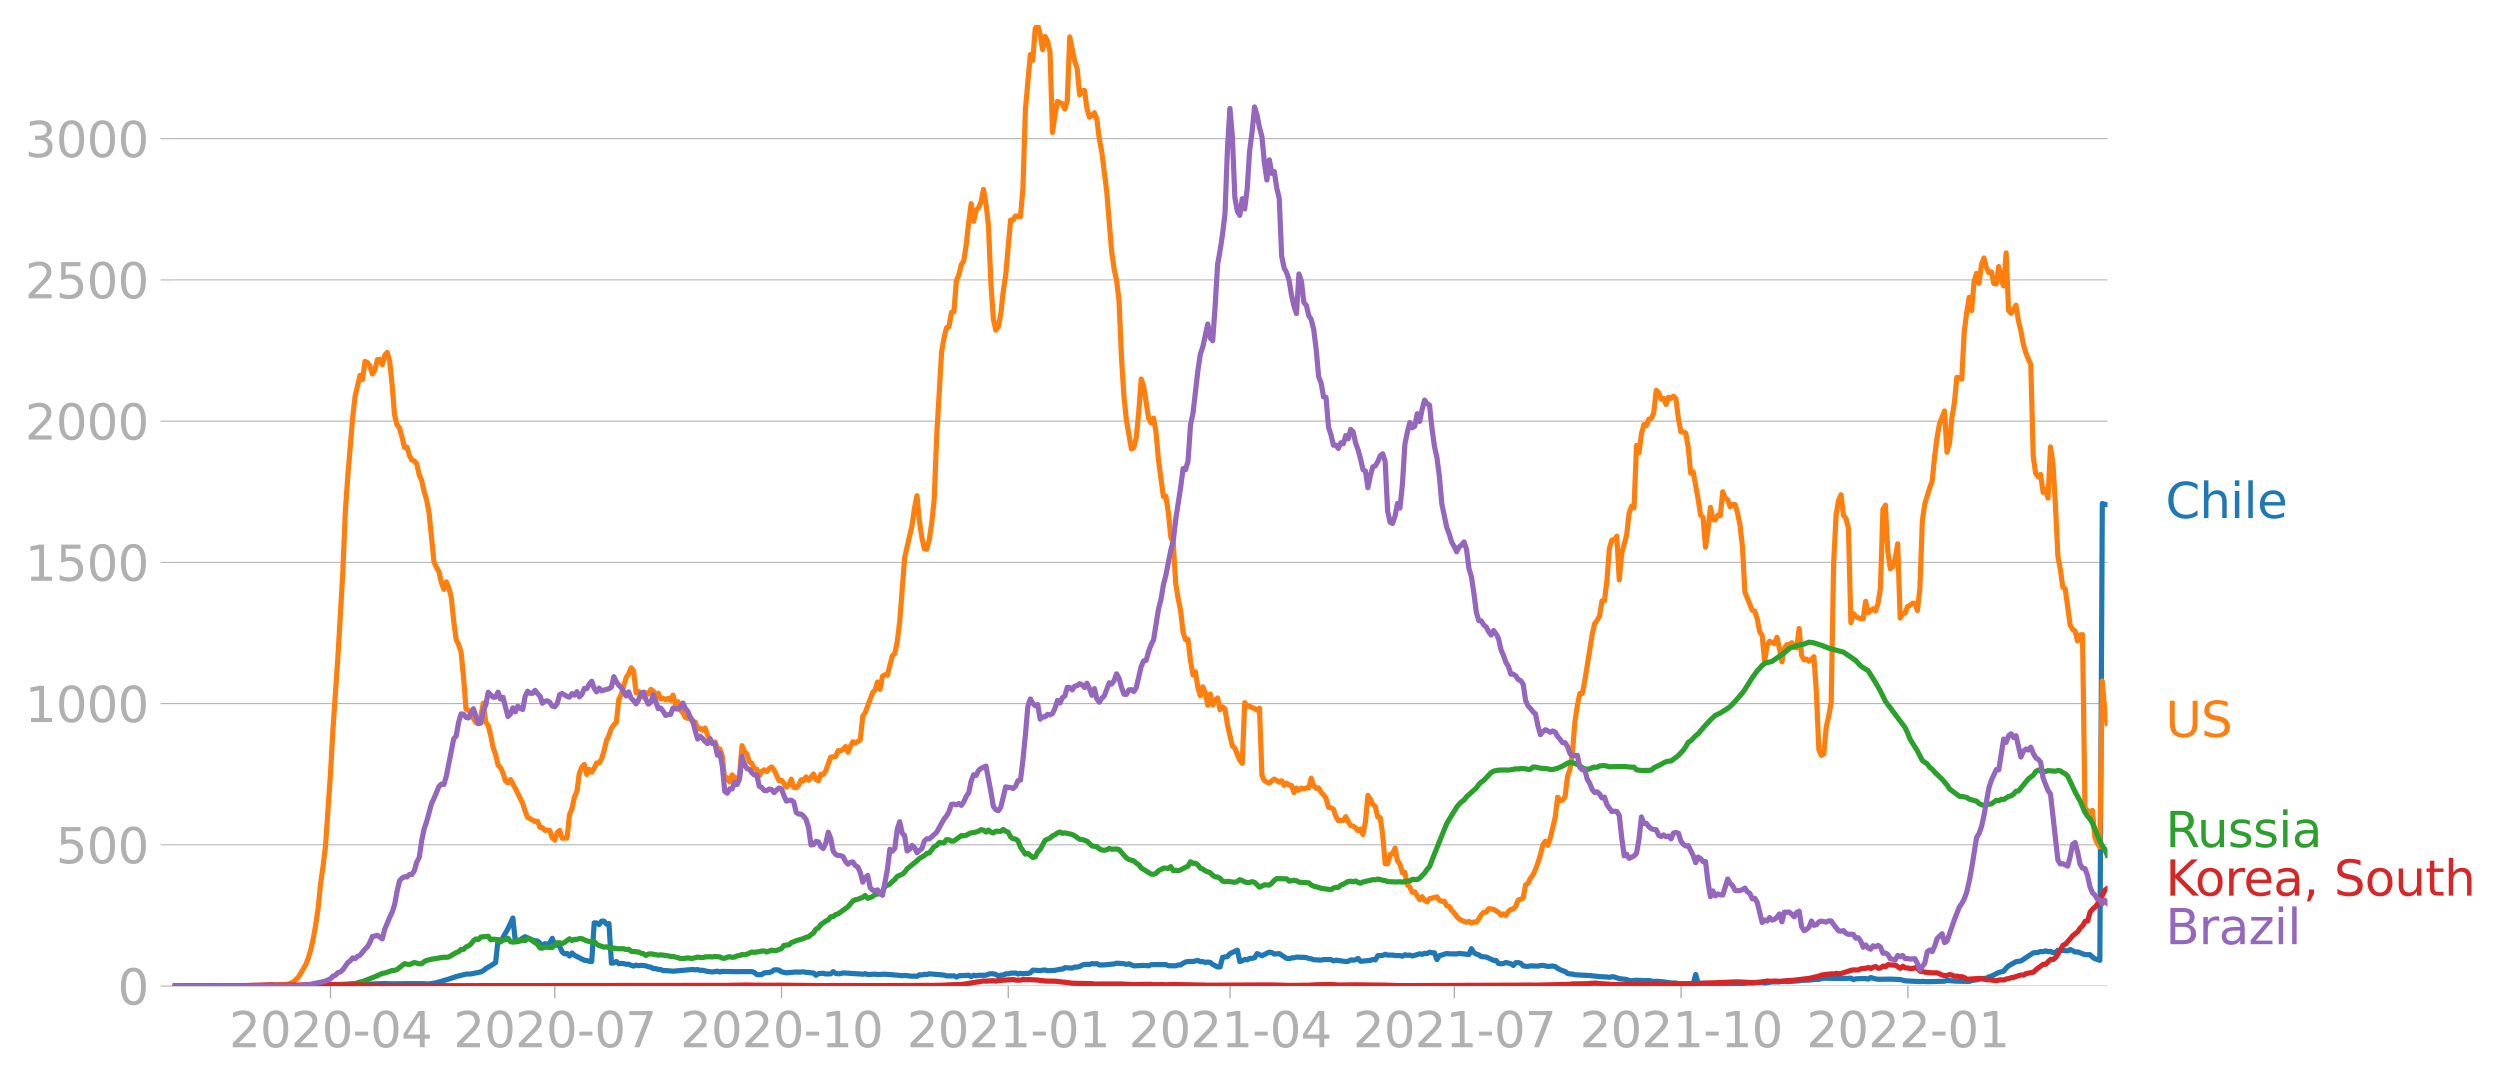 <svg xmlns:xlink="http://www.w3.org/1999/xlink" width="961.383" height="416.199" viewBox="0 0 721.038 312.149" xmlns="http://www.w3.org/2000/svg"><defs><style>*{stroke-linejoin:round;stroke-linecap:butt}</style></defs><g id="figure_1"><path d="M0 312.15h721.038V0H0v312.15z" style="fill:none" id="patch_1"/><g id="axes_1"><path d="M49.83 284.4h558V7.2h-558v277.2z" style="fill:none" id="patch_2"/><g id="matplotlib.axis_1"><g id="xtick_1"><g id="line2d_1"><defs><path id="m6ccd08a320" d="M0 0v3.5" style="stroke:#b0b0b0;stroke-width:.4"/></defs><use xlink:href="#m6ccd08a320" x="95.323" y="284.4" style="fill:#b0b0b0;stroke:#b0b0b0;stroke-width:.4"/></g><g style="fill:#b0b0b0" transform="matrix(.14 0 0 -.14 66.075 302.038)" id="text_1"><defs><path id="DejaVuSans-32" d="M1228 531h2203V0H469v531q359 372 979 998 621 627 780 809 303 340 423 576 121 236 121 464 0 372-261 606-261 235-680 235-297 0-627-103-329-103-704-313v638q381 153 712 231 332 78 607 78 725 0 1156-363 431-362 431-968 0-288-108-546-107-257-392-607-78-91-497-524-418-433-1181-1211z" transform="scale(.016)"/><path id="DejaVuSans-30" d="M2034 4250q-487 0-733-480-245-479-245-1442 0-959 245-1439 246-480 733-480 491 0 736 480 246 480 246 1439 0 963-246 1442-245 480-736 480zm0 500q785 0 1199-621 414-620 414-1801 0-1178-414-1799Q2819-91 2034-91q-784 0-1198 620-414 621-414 1799 0 1181 414 1801 414 621 1198 621z" transform="scale(.016)"/><path id="DejaVuSans-2d" d="M313 2009h1684v-512H313v512z" transform="scale(.016)"/><path id="DejaVuSans-34" d="M2419 4116 825 1625h1594v2491zm-166 550h794V1625h666v-525h-666V0h-628v1100H313v609l1940 2957z" transform="scale(.016)"/></defs><use xlink:href="#DejaVuSans-32"/><use xlink:href="#DejaVuSans-30" x="63.623"/><use xlink:href="#DejaVuSans-32" x="127.246"/><use xlink:href="#DejaVuSans-30" x="190.869"/><use xlink:href="#DejaVuSans-2d" x="254.492"/><use xlink:href="#DejaVuSans-30" x="290.576"/><use xlink:href="#DejaVuSans-34" x="354.199"/></g></g><g id="xtick_2"><use xlink:href="#m6ccd08a320" x="160.008" y="284.4" style="fill:#b0b0b0;stroke:#b0b0b0;stroke-width:.4" id="line2d_2"/><g style="fill:#b0b0b0" transform="matrix(.14 0 0 -.14 130.76 302.038)" id="text_2"><defs><path id="DejaVuSans-37" d="M525 4666h3000v-269L1831 0h-659l1594 4134H525v532z" transform="scale(.016)"/></defs><use xlink:href="#DejaVuSans-32"/><use xlink:href="#DejaVuSans-30" x="63.623"/><use xlink:href="#DejaVuSans-32" x="127.246"/><use xlink:href="#DejaVuSans-30" x="190.869"/><use xlink:href="#DejaVuSans-2d" x="254.492"/><use xlink:href="#DejaVuSans-30" x="290.576"/><use xlink:href="#DejaVuSans-37" x="354.199"/></g></g><g id="xtick_3"><use xlink:href="#m6ccd08a320" x="225.405" y="284.4" style="fill:#b0b0b0;stroke:#b0b0b0;stroke-width:.4" id="line2d_3"/><g style="fill:#b0b0b0" transform="matrix(.14 0 0 -.14 196.157 302.038)" id="text_3"><defs><path id="DejaVuSans-31" d="M794 531h1031v3560L703 3866v575l1116 225h631V531h1031V0H794v531z" transform="scale(.016)"/></defs><use xlink:href="#DejaVuSans-32"/><use xlink:href="#DejaVuSans-30" x="63.623"/><use xlink:href="#DejaVuSans-32" x="127.246"/><use xlink:href="#DejaVuSans-30" x="190.869"/><use xlink:href="#DejaVuSans-2d" x="254.492"/><use xlink:href="#DejaVuSans-31" x="290.576"/><use xlink:href="#DejaVuSans-30" x="354.199"/></g></g><g id="xtick_4"><use xlink:href="#m6ccd08a320" x="290.801" y="284.4" style="fill:#b0b0b0;stroke:#b0b0b0;stroke-width:.4" id="line2d_4"/><g style="fill:#b0b0b0" transform="matrix(.14 0 0 -.14 261.553 302.038)" id="text_4"><use xlink:href="#DejaVuSans-32"/><use xlink:href="#DejaVuSans-30" x="63.623"/><use xlink:href="#DejaVuSans-32" x="127.246"/><use xlink:href="#DejaVuSans-31" x="190.869"/><use xlink:href="#DejaVuSans-2d" x="254.492"/><use xlink:href="#DejaVuSans-30" x="290.576"/><use xlink:href="#DejaVuSans-31" x="354.199"/></g></g><g id="xtick_5"><use xlink:href="#m6ccd08a320" x="354.775" y="284.4" style="fill:#b0b0b0;stroke:#b0b0b0;stroke-width:.4" id="line2d_5"/><g style="fill:#b0b0b0" transform="matrix(.14 0 0 -.14 325.527 302.038)" id="text_5"><use xlink:href="#DejaVuSans-32"/><use xlink:href="#DejaVuSans-30" x="63.623"/><use xlink:href="#DejaVuSans-32" x="127.246"/><use xlink:href="#DejaVuSans-31" x="190.869"/><use xlink:href="#DejaVuSans-2d" x="254.492"/><use xlink:href="#DejaVuSans-30" x="290.576"/><use xlink:href="#DejaVuSans-34" x="354.199"/></g></g><g id="xtick_6"><use xlink:href="#m6ccd08a320" x="419.461" y="284.4" style="fill:#b0b0b0;stroke:#b0b0b0;stroke-width:.4" id="line2d_6"/><g style="fill:#b0b0b0" transform="matrix(.14 0 0 -.14 390.213 302.038)" id="text_6"><use xlink:href="#DejaVuSans-32"/><use xlink:href="#DejaVuSans-30" x="63.623"/><use xlink:href="#DejaVuSans-32" x="127.246"/><use xlink:href="#DejaVuSans-31" x="190.869"/><use xlink:href="#DejaVuSans-2d" x="254.492"/><use xlink:href="#DejaVuSans-30" x="290.576"/><use xlink:href="#DejaVuSans-37" x="354.199"/></g></g><g id="xtick_7"><use xlink:href="#m6ccd08a320" x="484.857" y="284.4" style="fill:#b0b0b0;stroke:#b0b0b0;stroke-width:.4" id="line2d_7"/><g style="fill:#b0b0b0" transform="matrix(.14 0 0 -.14 455.609 302.038)" id="text_7"><use xlink:href="#DejaVuSans-32"/><use xlink:href="#DejaVuSans-30" x="63.623"/><use xlink:href="#DejaVuSans-32" x="127.246"/><use xlink:href="#DejaVuSans-31" x="190.869"/><use xlink:href="#DejaVuSans-2d" x="254.492"/><use xlink:href="#DejaVuSans-31" x="290.576"/><use xlink:href="#DejaVuSans-30" x="354.199"/></g></g><g id="xtick_8"><use xlink:href="#m6ccd08a320" x="550.253" y="284.4" style="fill:#b0b0b0;stroke:#b0b0b0;stroke-width:.4" id="line2d_8"/><g style="fill:#b0b0b0" transform="matrix(.14 0 0 -.14 521.005 302.038)" id="text_8"><use xlink:href="#DejaVuSans-32"/><use xlink:href="#DejaVuSans-30" x="63.623"/><use xlink:href="#DejaVuSans-32" x="127.246"/><use xlink:href="#DejaVuSans-32" x="190.869"/><use xlink:href="#DejaVuSans-2d" x="254.492"/><use xlink:href="#DejaVuSans-30" x="290.576"/><use xlink:href="#DejaVuSans-31" x="354.199"/></g></g></g><g id="matplotlib.axis_2"><g id="ytick_1"><path d="M49.83 284.4h558" clip-path="url(#pfb4d1d5a4f)" style="fill:none;stroke:#b0b0b0;stroke-width:.3;stroke-linecap:square" id="line2d_9"/><g id="line2d_10"><defs><path id="m0d80e98084" d="M0 0h-3.5" style="stroke:#b0b0b0;stroke-width:.3"/></defs><use xlink:href="#m0d80e98084" x="49.83" y="284.4" style="fill:#b0b0b0;stroke:#b0b0b0;stroke-width:.3"/></g><use xlink:href="#DejaVuSans-30" style="fill:#b0b0b0" transform="matrix(.14 0 0 -.14 33.922 289.719)" id="text_9"/></g><g id="ytick_2"><path d="M49.83 243.666h558" clip-path="url(#pfb4d1d5a4f)" style="fill:none;stroke:#b0b0b0;stroke-width:.3;stroke-linecap:square" id="line2d_11"/><use xlink:href="#m0d80e98084" x="49.83" y="243.666" style="fill:#b0b0b0;stroke:#b0b0b0;stroke-width:.3" id="line2d_12"/><g style="fill:#b0b0b0" transform="matrix(.14 0 0 -.14 16.108 248.985)" id="text_10"><defs><path id="DejaVuSans-35" d="M691 4666h2478v-532H1269V2991q137 47 274 70 138 23 276 23 781 0 1237-428 457-428 457-1159 0-753-469-1171Q2575-91 1722-91q-294 0-599 50Q819 9 494 109v635q281-153 581-228t634-75q541 0 856 284 316 284 316 772 0 487-316 771-315 285-856 285-253 0-505-56-251-56-513-175v2344z" transform="scale(.016)"/></defs><use xlink:href="#DejaVuSans-35"/><use xlink:href="#DejaVuSans-30" x="63.623"/><use xlink:href="#DejaVuSans-30" x="127.246"/></g></g><g id="ytick_3"><path d="M49.83 202.932h558" clip-path="url(#pfb4d1d5a4f)" style="fill:none;stroke:#b0b0b0;stroke-width:.3;stroke-linecap:square" id="line2d_13"/><use xlink:href="#m0d80e98084" x="49.83" y="202.932" style="fill:#b0b0b0;stroke:#b0b0b0;stroke-width:.3" id="line2d_14"/><g style="fill:#b0b0b0" transform="matrix(.14 0 0 -.14 7.2 208.251)" id="text_11"><use xlink:href="#DejaVuSans-31"/><use xlink:href="#DejaVuSans-30" x="63.623"/><use xlink:href="#DejaVuSans-30" x="127.246"/><use xlink:href="#DejaVuSans-30" x="190.869"/></g></g><g id="ytick_4"><path d="M49.83 162.198h558" clip-path="url(#pfb4d1d5a4f)" style="fill:none;stroke:#b0b0b0;stroke-width:.3;stroke-linecap:square" id="line2d_15"/><use xlink:href="#m0d80e98084" x="49.83" y="162.198" style="fill:#b0b0b0;stroke:#b0b0b0;stroke-width:.3" id="line2d_16"/><g style="fill:#b0b0b0" transform="matrix(.14 0 0 -.14 7.2 167.517)" id="text_12"><use xlink:href="#DejaVuSans-31"/><use xlink:href="#DejaVuSans-35" x="63.623"/><use xlink:href="#DejaVuSans-30" x="127.246"/><use xlink:href="#DejaVuSans-30" x="190.869"/></g></g><g id="ytick_5"><path d="M49.83 121.464h558" clip-path="url(#pfb4d1d5a4f)" style="fill:none;stroke:#b0b0b0;stroke-width:.3;stroke-linecap:square" id="line2d_17"/><use xlink:href="#m0d80e98084" x="49.83" y="121.464" style="fill:#b0b0b0;stroke:#b0b0b0;stroke-width:.3" id="line2d_18"/><g style="fill:#b0b0b0" transform="matrix(.14 0 0 -.14 7.2 126.783)" id="text_13"><use xlink:href="#DejaVuSans-32"/><use xlink:href="#DejaVuSans-30" x="63.623"/><use xlink:href="#DejaVuSans-30" x="127.246"/><use xlink:href="#DejaVuSans-30" x="190.869"/></g></g><g id="ytick_6"><path d="M49.83 80.73h558" clip-path="url(#pfb4d1d5a4f)" style="fill:none;stroke:#b0b0b0;stroke-width:.3;stroke-linecap:square" id="line2d_19"/><use xlink:href="#m0d80e98084" x="49.83" y="80.731" style="fill:#b0b0b0;stroke:#b0b0b0;stroke-width:.3" id="line2d_20"/><g style="fill:#b0b0b0" transform="matrix(.14 0 0 -.14 7.2 86.05)" id="text_14"><use xlink:href="#DejaVuSans-32"/><use xlink:href="#DejaVuSans-35" x="63.623"/><use xlink:href="#DejaVuSans-30" x="127.246"/><use xlink:href="#DejaVuSans-30" x="190.869"/></g></g><g id="ytick_7"><path d="M49.83 39.997h558" clip-path="url(#pfb4d1d5a4f)" style="fill:none;stroke:#b0b0b0;stroke-width:.3;stroke-linecap:square" id="line2d_21"/><use xlink:href="#m0d80e98084" x="49.83" y="39.997" style="fill:#b0b0b0;stroke:#b0b0b0;stroke-width:.3" id="line2d_22"/><g style="fill:#b0b0b0" transform="matrix(.14 0 0 -.14 7.2 45.316)" id="text_15"><defs><path id="DejaVuSans-33" d="M2597 2516q453-97 707-404 255-306 255-756 0-690-475-1069Q2609-91 1734-91q-293 0-604 58T488 141v609q262-153 574-231 313-78 654-78 593 0 904 234t311 681q0 413-289 645-289 233-804 233h-544v519h569q465 0 712 186t247 536q0 359-255 551-254 193-729 193-260 0-557-57-297-56-653-174v562q360 100 674 150t592 50q719 0 1137-327 419-326 419-882 0-388-222-655t-631-370z" transform="scale(.016)"/></defs><use xlink:href="#DejaVuSans-33"/><use xlink:href="#DejaVuSans-30" x="63.623"/><use xlink:href="#DejaVuSans-30" x="127.246"/><use xlink:href="#DejaVuSans-30" x="190.869"/></g></g></g><path d="m49.83 284.4 44.071-.07 5.687-.29 2.132-.14 2.844-.07 1.421.011 4.976-.174 2.133.081 2.843-.035 5.687-.011 2.132.081 2.133-.349 3.554-1.06 2.132-.72 2.844-.71 1.421-.047 2.844-.594.71-.349.711-.605 1.422-.815 1.421-.92.711-6.61.711.652 2.133-3.806 1.421-3.072.711 6.843.71-.023.712-.466.71-.616.711-.35 2.133.966.71.21.712.07.71.628.711 1.013.711-.896.71.256.712-.5.71-1.281.711 1.874.711.058.711.396.71 1.606.712.535.71-.116.711.733.711-.861.711.675 2.843 1.42.711.058.71.256.712.058.71-11.15.711.024.711.465.711-.989.71.012.712.838.71-.14.711 11.417.711-.093.711-.396.71.64.712-.104.71.081.711.198.711-.047.711.35.71.197.712-.279.71.175.711-.105 1.422.151.71.268.712.105.71.43.711-.011.711.232.71.035.712.326.71-.023 1.422.116.711.07 5.687-.512.71.128.711-.093.711.233.711-.035 1.422.337 1.421.152 1.422-.233.71.256.712-.175 4.265.07 1.421-.011 2.844-.012.71.256.711.605.711.047.71-.07.712-.466 1.421-.116.711-.21.711-.523.71-.047.712.093.71.5 1.422.292 1.422-.128 1.421-.117.711.047 1.422-.093.71.163h.712l.71.15.711.013.711.675.71-.49 1.423-.092.71.198 1.422-.047.71-.628.712.5.71.128.711-.058.711-.21 4.976.326.71.07.712-.175.71.256 2.133-.116.71.116 2.133-.104 2.844.232 1.421.128.711.094.71-.105 1.423.174.71.082.711-.058.711.081.71-.454.712.058.71-.197.711.058.711-.198 4.265.372.711.222 1.422.011.71-.035.711.361.711-.35 2.843-.174.711.42.711-.42.71.163.712-.151 2.132-.012.711-.314.71-.128.712.047.71.163.711.5.711-.291h.711l.71-.396.712.035.71-.21 1.422-.046.711.28.71-.198.712.14.71-.105.711.011.711-.186.711-.768 1.422.081.71.082.711-.163.711-.035.71.198 2.133-.105 1.422-.314.71-.023.712-.431 2.132.116.711-.302.71.011.712-.163.71-.395.711-.221 1.422.023.71-.245.712.07.71-.058.711.396 1.422-.035 2.843-.268.711-.22 1.422.08.71.07.711.21.711-.186 1.422.593 1.422-.07 1.421-.058 1.422.117.71-.326 1.422-.035 2.844.011.71.315 2.133.035.71-.256.712.011.71-.5.711-.361.711-.14 1.422-.011 1.421-.303.711.35.711.01.71.21.712-.093.71.105.711.582 1.422.733.71-.023.712-2.747 1.421-.256.711-.826 2.133-1.001.71 3.294.711-.233.711-.396.711.116.71-.418.712-.024.71-.151.711-1.21 1.422.628 1.422-.733.71-.314.711.128.711.43 1.422-.128 2.132 1.374.711.093.71-.222.712-.058.71-.198 1.422.094.711-.035.71.116.712.244.71.094.711.267 2.133.105.71-.151 2.133-.012.711.384.71-.21 2.844.396.711-.046.71-.42.712.07.71-.104.711-.396.711.838 2.843-.28.711-.267.711.128.71-1.187 1.423-.105.71-.326.711.245 1.422-.012.71.128 1.422.023.711.175.711-.407.71.151.712-.081.71.279 1.422-.407.711-.233.71.163.712-.303.71.082.711-.408.711.186.71.012.712 1.944.71-1.118 2.133-.651.71.116 2.133.023.711-.151 2.844.314.71-1.664.711 1.152.711.384.71.233.712.5 1.421.117 2.133.99.71-.013.711.908.711.07.711-.105.711-.267 1.422.349.71.5.711-.791.711-.023.71.197.712.722.71.14.711.011.711-.14 2.133.082.71-.186.711-.035 1.422.303 1.422-.117.71.14.711.57 1.422.663.71.187.712.593.71.152.711.011.711.21 4.265.22 2.843.315 2.133.093.71.116.712-.197.71.093 1.422.477 2.133.244.71.315.711.034 1.422-.128 1.422.07.71.058 1.422-.046 1.422.28.71-.082 2.133.186 2.132.314 1.422.023.71.21 1.423.07 2.843-.058.71-2.677.712 2.572 2.132-.058 1.422.058.71.768.711-.605.711.105 7.82-.303.71-.116 1.422-.024 1.421-.128 1.422-.011.71.197 2.133-.337h2.133l.71-.198h.712l.71.14 3.554-.256.711-.128 2.133-.07 2.132-.233.711.035.71-.256.712-.093 5.686.093 2.133-.105.71.42.712-.234 2.132-.081.71.023.712.152.71-.454 1.422.395.711.105 3.554-.046 2.843.116 1.422.372 4.265.233.71-.07 1.423.082 4.975-.14.711-.221 2.133.186 1.421.047 2.844.058.71-.256 1.422-.21 1.422-.349 1.421-.104.711-.408.711-.198 2.133-1.07 1.421-.35.711-.93.71-.629 2.133-1.199 1.422-.21 3.554-2.339 1.422-.128.71-.267.711.081.711-.256.711.245.711-.105.71.407.712-.151.71-.559 1.422.035 1.422.14.71-.396 1.422.733.711-.07 1.422.56.71.267h1.422l.711.698.71.454 1.423.477.71-131.757.711.268.711.082h0" clip-path="url(#pfb4d1d5a4f)" style="fill:none;stroke:#1f77b4;stroke-width:1.5;stroke-linecap:square" id="line2d_23"/><path d="m49.83 284.4 24.879-.081 3.554-.152 1.422-.011 1.421-.117 2.133-.21 1.422-.663 1.421-1.361 2.133-3.608.71-1.862.711-2.398.711-3.177.711-4.015.71-4.842.712-7.1.71-4.969.711-6.052 1.422-20.704.71-12.686 1.422-20.809 1.422-24.394.711-17.422.71-10.172 1.422-17.143.711-6.203 1.422-5.982.71 1.175.712-5.214.71.36.711 1.06.711 2.211.71-1.059.712-3.049.71-.093.711 1.536.711-2.688.711-.862.71 2.468.712 6.692.71 8.903.711 2.816.711.873.711 2.584.71 3.026.712-.081.71 2.35.711 1.42.711.233.711.838.71 3.212.712 1.595.71 3.212.711 2.35.711 3.772 1.422 14.163.71 1.571.711 1.246.711 3.107.711 1.979.71-2.153.712 1.675.71 2.712.711 6.878.711 5.366.711 1.443.71 2.211.712 7.24.71 9.182.711.267 2.133 3.62.71.233.712-2.06.71-3.771.711 5.458.711.966.71 2.782.712 3.654.71 1.909.711 3.06.711.769.711 1.56.71 2.199.712.617.71-.966 1.422 2.549 2.133 4.34.71 2.224.711 1.815 2.133 1.176.71-.094.711 1.77.711.093.711.791.71-.047.712.105.71 2.095.711.663.711-2.222.711-.594.71 2.258 1.422-.047.711-6.773.711-1.664.711-3.399.71-1.618.712-5.26.71-1.746.711-.745.711 2.852.71-1.443.712.814.71-1.152.711-1.49.711-.035.711-1.094.71-2.327.712-3.026.71-1.455.711-2.083.711-1.013.711-.675.71-6.645.712-1.467 1.421-4.864.711-1.036.711-1.746.71.896.712 6.297.71-.385.711.373.711 1.257.711-1.257.71.372.712-1.338.71.489.711 1.839.711-1.246.71 1.665.712-.21.71.489.711-.42.711.56.711-1.49.71 2.677.712-.803.71 2.42.711.768.711 1.316.711.314.71-.105.712 1.245.71-.093.711 1.862.711-.046.711.535.71-.605.712 2.013.71 1.467.711.977.711-.442.711 1.897.71.105.712 2.025.71 6.902.711-.617.711 1.245.711-2.06.71.826.712.466.71-1.199.711-8.542.711 1.745.71.675.712 2.281.71.443.711 1.513.711.116.711 1.944.71-1.257.712-.477.71.5.711-.838.711-.489.711.838 1.422 3.073.71-.105.711.884.711 1.13.711-.664.71-1.641.712 2.34.71.15.711-.768.711-1.547.711.314.71-1.14.712.977 1.421-1.816.711 1.595.71.36.712-1.873.71.046.711-1.07 1.422-3.9 1.422-.22.71-1.665.711.059.711-.373.711-.861.71 1.63.712-1.7.71-1.327.711.373 1.422-.931.71-6.82.712-1.001 2.132-5.796.711-.698.71-2.351.712 2.106.71-3.759.711-.454.711.152 1.422-5.598.71-.652.711-3.41.711-5.796 1.422-18.458 2.132-9.264.711-4.993.711-3.608.71 7.437.712 4.62.71 3.259.711.116.711-2.781.711-4.819.71-6.738.712-18.226 1.421-24.358.711-4.097.711-2.852.71-.36.712-4.085.71-.198.711-8.938.711-1.653.711-2.98.71-1.07.712-4.702.71-6.413.711-5.4.711 5.098.71-3.236.712-.628.71-1.711.711-3.631.711 4.097.711 6.145.71 16.666.712 10.497.71 3.19.711-.944.711-3.677.711-6.436.71-4.714 1.423-16.002.71.023.711-1.187 1.422.21.71-8.136.711-22.66 1.422-15.944.711 1.641.71-9.124.712-1.071.71 2.723.711 4.388.711-3.782.71 1.315.712 3.177.71 23.172.711-4.947.711-4.015 1.422.687.71 1.548.712-2.386.71-18.447 1.422 7.007.71 2.071.712 7.623.71-1.152.711-.07.711 5.214.711 2.456.71-.384.712-.873.71 1.909.711 5.586.711 3.782 1.422 11.394 1.421 17.248.711 5.133.711 3.247.711 5.842.71 16.538.712 11.184.71 6.797 1.422 8.287.71-.338.712-2.933.71-7.355.711-9.52.711 2.06 1.422 9.206.71 1.396.712-1.373.71 3.992.711 8.007 1.422 10.59.71-.092.712 4.608.71 7.146.711 1.734.711 11.673.71 4.4.712 3.398.71 6.355.711 2.083.711-.082.711 6.087.71 4.143.712-.872.71 4.48.711 2.421.711-2.584.71 1.734.712 3.55.71-3.224.711 3.2.711-1.477.711-.57.71 3.386.712-.814.71.57.711 4.562 1.422 6.133.71.629 1.423 3.55.71.85.711-17.505.711 1.07.71-.08.712.453.71.256.711.42.711-.536.711 19.447.71 1.42.712.49.71.255.711-.675.711-.489 1.422.885.71-.396.711 1.315.711-.628.711.535.71.152.712 2.025.71-1.304.711.617.711-.605.711.232.71-.256.712-.046.71-2.77.711 2.165.711.745.711-.117.71 1.269.712.745.71.966.711 2.595.711.174.711.385.71 2.106.712 1.222.71-.116.711.046.711-1.094.711 1.42.71 1.152.712.14.71.5.711.838.711-.477.71 1.571.712-3.642.71-7.647.711 1.083.711 1.57.711.548.71 3.026.712.163.71 5.027.711 8.264.711.07.711-2.7.71-.164.712-1.676.71 3.643.711.955.711 2.525.711-.128.71 3.585.712.651.71 1.513.711-.116 1.422 2.223.71-.826.712 1.094.71.36.711-.86 2.133-.56.71.966.711.315.711-.012.711 1.327.71.198.712 1.105.71.699.711 1.035.711.722.711.419 1.422.559.71-.233.711.465.711-.337.711.081.71-.942.712-1.21.71-.687.711-.059.711-1 1.422.197 1.421.85.711.838.711-.384.711.477.71-1.187.712-.57.71-.128.711-.815.711-1.792.71-.187.712-.372.71-3.77.711-.49.711-1.478.711-.954.71-1.56.712-1.873.71-2.305.711-2.933.711-1.012.711 1.175.71-2.071 1.423-5.947.71-5.854.711.977.711-.128.71-.93.712-5.855.71-2.2.711-4.76.711-8.798.711-4.772.71-3.468h.712l.71-3.573 2.133-13.337.71-3.178.712-.989.71-1.234.711-4.364.711-.07.71-5.807.712-9.31.71-2.387h.711l.711-1.105.711 12.592.71-7.588 1.423-5.342.71-6.273.711-2.013.711.407.71-17.958.712 2.13.71-5.458.711-2.7.711.314.711-1.827.71-.21.712-1.64.71-6.507.711.652.711 1.909.711-.28.71 1.804.712-2.094.71.337.711-.64.711.756.71 5.622.712 3.922.71.011.711.373.711 4.143.711 7.402.71-.396 1.423 7.81.71 4.608.711.687.711 8.636.71-4.923.712-6.553.71 3.515.711.058.711-1.385.711.186.71-6.89.712 1.828.71.477.711 2.037.711-.722.711.058.71 2.41.712 3.468.71 6.389.711 13.035 2.133 5.225.71.245.711 2.246.711 3.666.711 1.106.71 7.425.712-4.725.71-1.06.711.396.711.256.711-1.792.71 3.212.712 3.888.71-3.83.711-1.128.711.058.711-.629.71 1.06.712.453.71-5.598.711 7.775.711 1.268.711-.244.71.617.712-.49.71-.802.711 10.265.711 16.55.71 1.617.712-.35.71-7.843.711-3.084.711-4.004.711-40.024.71-14.012.712-4.167.71-1.653.711 5.948.711.85.711 2.804.71 27.292.712-2.619.71.815.711.419 1.422.268.71-5.028.712 3.27 1.421-1.129.711.64.711-2.095.71-4.562.712-22.671.71-1.21.711 13.535.711 4.818.711-.593.71-2.317.712-4.294.71 21.426.711-1.234.711-.244.71-1.85.712-.361.71-.606.711.07.711 2.025.711-6.273.71-19.598.712-4.877 1.421-4.644.711-1.955.711-7.204.71-5.447.712-3.898 1.421-3.643.711 11.883.711-2.514.71-7.426.712-4.248.71-7.367.711.082.711.407.711-13.698.71-5.551.712-4.341.71 3.828.711-8.46.711-2.282.71 2.887.712-5.459.71-1.873.711 2.84.711 1.408.711-.245.71 3.364.712.081.71-4.97.711 3.992.711 1.595.711-9.509.71 16.608.712.803 1.421-2.339.711 4.504.711 2.933.71 3.887.712 2.374.71 1.792.711 1.49.711 26.629.711 4.946.71.942.712-.686.71 5.156.711-.862.711 2.514.711-14.757.71 4.806.712 11.883.71 14.792.711 3.841.711 5.144.71.524 1.423 10.486.71 1.164.711.489.711 2.84.71-1.746.712-.07.71 50.09.711.676.711.384.711-.466.71 7.763.712 1.688.71 1.082.711-47.845.711 8.45.711 3.794h0" clip-path="url(#pfb4d1d5a4f)" style="fill:none;stroke:#ff7f0e;stroke-width:1.5;stroke-linecap:square" id="line2d_24"/><path d="m49.83 284.4 44.071-.093 2.133-.221 6.397-.42 1.422-.441.71-.128 4.266-1.688 1.421-.675.711-.093 2.133-.733.71-.035.711-.256 2.133-1.665 1.421.245 1.422-.594 1.422.373.71-.024.711-.593.711-.35 1.422-.348 3.554-.594.71.035.712-.093 2.132-1.28.711-.233.71-.687.712-.011.71-.687.711-.303.711-.547.711-.954.71-.489.712.175.71-.745 2.133-.21.71 1.025.712-.187.71.047.711.512.711.128.711-.454.71-.046.712-.454.71.966.711.174 1.422-.617.71.256.712-.116.71.023.711-.547.711.117 1.422 1.024.71.465.711 1.06.711.058.711-.315 1.422.117.71-.012 1.422-1.361h.711l.71.244.712-.373 1.421-1.012.711.5.711-.337.71.023.712-.244.71.046 1.422.629 1.422.29.71-.139.711.768.711.408 1.422.477.71-.105.712.233.71.384.711-.28.711.21 2.133.023.71.221.711-.093.711.594 2.132.21.711.337.711.163.711.489.71-.396.712-.07 2.132.384.71-.093 2.133.28.711.186.711.011 1.422.326.71.28 1.422-.082.711-.128.71.128.712.012 1.421-.361 1.422.163.71-.21 1.423-.058.71.07.711-.128 1.422.105.71.384.711.011.711-.302.711-.152.711.198.71-.093.712-.35.71-.069.711-.337.711.128.71-.187 1.423-.64.71.14.711-.175.711-.058.71-.174.712-.047.71.303 1.422-.524.711.128.71-.023 1.423-.559.71-.92 1.422-.15.71-.64 1.422-.571 2.133-.617.71-.384.712-.093.71-.652.711-.454.711-1.129.71-.372.712-.966 1.421-.99.711-.325.711-.908.71-.058.712-.594.71-.197 2.844-2.049 1.422-1.664.71-.36.711-.129 1.422-.593.71-.49.712.815.71-.21.711-.36.711-.5.71-.187.712-.07.71-.488.711-1.63 1.422-.651.71-.78.712-.524.71-.954 1.422-.582.71-.628.712-.955 2.843-2.316.71-.675 1.423-.826.71-.64.711-.117 1.422-1.838.71-.326.712-.815 1.421.081.711-.966.71.082.712.396.71-.07 2.133-1.548.71.058.712-.14.71-.442.711-.29.711-.012 1.422-.443.71-.454.711.152.711.558.711-.582.71.594.712.233.71-.5 1.422.058.711-.57.71.523.712.28.71 1.361.711.535.711.07.711.524.71 1.792 1.422 2.049.711-.222 1.422 1.188.71-.187.712-1.443.71-.721 1.422-2.596 1.422-.686.71-.629.711-.314.711-.5.711-.28.71.384.712-.128 2.132.454.711.396 1.422 1 .71.059 1.422.477 1.422 1.385 1.422.21.71.616.711.338.711.081.71-.128.712-.395.71.22 1.422-.046.711.151 2.132 2.444.711.408 1.422.419.71.652.712.442.71.942 1.422.862 1.422.907.71.047.711-.256.711-.757 1.422-.744.71-.024.712.105.71-.535.711 1.198.711-.174.71.186.712-.28 1.421-.744.711-.338.711-1.245.71.442h.712l.71.454.711.955.711.256.71.523 1.423.524.71.757.711.442.711.046.71.42.712.756.71.174.711-.104 2.133.279.71-.221.712-.535.71.256.711.384.711.198.71-.047.712-.21.71.198 1.422 1.374 1.422-.675 1.421.081.711-.582.711-.803.711-.489 2.843.07.711.664 1.422-.257.71.14.711.42 2.844.185.71.64.711.326 1.422.35.71.267 2.844.396.711-.477.71-.21.712.035.71-.675.711-.244 1.422-.815.71-.058.712.186.71-.244.711.384.711.244.71-.337 2.844-.687.711.046.71-.22 1.423.348.71.094.711.302 2.844.105.71-.07.711.128.711-.233 1.422-.104.71-.478 1.422.035.711-.395 1.422-1.455.71-1.07.711-.792 1.422-3.678 3.554-8.775 2.843-4.69.711-.873.711-.687.71-.477.712-.966 2.843-2.537.71-1.036.712-.675.71-.477 2.133-2.246.71-.42 1.422-.29 2.133-.047.71.058 2.133-.384.711.047.71-.14 1.423.082.71.174.711-.058.711-.617h.71l1.423.326 2.132.186.71.221.712-.023 1.421-.372 1.422-.629 1.422-.838.71-.186.711.058.711.233 1.422.617.71.628.711.28.711.128.711-.082.71-.36.712-.152.71.023.711-.372 1.422-.151 1.422.395 2.132-.07h2.844l.71.14 1.422.047.71.745 1.423.197 2.132-.034.71-.082.712-.64 1.421-.687.711-.326.711-.453.71-.303.712-.175.71-.035 1.422-1.059.71-.547 1.423-1.536.71-1.012.711-1.246.711-.43 1.422-1.455.71-.535 1.422-1.723 2.133-2.316 1.421-1.315 1.422-.663 2.132-1.35.711-.536 1.422-1.478 2.132-2.467.711-.99 2.133-3.421 1.421-1.932 1.422-1.571.71-.594 2.133-.57 2.844-1.967.71-.512 1.422-1.257 2.133-.78 2.132-.477 1.422-.547 1.421.221 2.133.675 2.132.838 4.265 1.164 3.555 2.432 1.421 1.572 2.133 1.361 2.132 3.399 1.422 2.502 1.421 2.91 5.687 7.6.71 1.512.712 1.793 2.132 3.433 1.422 2.758 1.422.978.71 1 .711.49.711.872 2.133 2.037 1.421 1.664.711 1.106 2.843 2.141.711.058 1.422.257.71.512 1.422.419.711.15.71.688.712.349.71.198.711-.291 1.422-.14 1.422-1.048.71.14.711-.442.711.081 1.422-.896.71-.151.712-.512.71-.838.711-.058 2.844-3.48 1.421-1.083.711-1.047.71-.407.712.302 1.421.082.711-.245 2.133.163.71-.21.711.117.711.512.71.314.712.745 2.132 4.528 1.422 2.583 1.422 3.294.71 1.07.711.804.711 1.198 2.133 5.133.71 1.42.711 1 .711 1.723h0" clip-path="url(#pfb4d1d5a4f)" style="fill:none;stroke:#2ca02c;stroke-width:1.5;stroke-linecap:square" id="line2d_25"/><path d="m49.83 284.4 19.192-.093 9.241-.291 1.422.081 6.397.012 5.687-.233 1.422.047.71-.07 2.844.14 2.843.058 1.422-.058 9.24.256 4.265.046 95.251-.093 5.687-.116 2.132.058 5.687.035 1.422-.035 12.795.128 3.554-.035 7.108.023h6.397l16.35-.07 4.975-.232h1.422l6.397-1.036.711.058 2.133-.14.71.152.711-.186 4.265-.291.711.163 1.422.023.71-.21.711.07 1.422-.011 2.133.116.71.151h.711l.711.14 2.843.035 2.133.244 1.422.14 1.421.21 2.844.058 2.843.058.71.116 7.82-.023 3.554.198 1.422-.035 2.132-.047 1.422-.011.71.116 2.844-.047.71.07 1.422-.093 2.844.047 5.686.093 2.133.07 17.77-.094 1.422.024 4.265.128 4.265-.047h1.422l2.132-.14 4.265-.093 2.133.163 4.975-.058 8.53.093 4.265.14 8.53-.035 27.012-.105 1.421-.023 2.133.023 9.951-.232.711-.117 4.265-.07 2.133-.174 1.421.14 3.555.267 2.843-.035 4.265.058.71-.104 2.133.116 1.422-.151 2.843.046 9.24-.21 1.423.082.71-.14 9.241-.383 1.422-.047 1.421.07 1.422.081 1.422.105 2.132-.14 2.133-.36.71.093 1.422-.07 2.133.105 1.421-.245 1.422-.035 4.976-.605 2.843-.663.71-.303 2.844-.349.711.058.71-.21.712.152.71-.105 2.844-.908.71-.116 1.422.012.711-.35 1.422-.127.71-.233.712.314.71-.407.711-.163.711.489.71-.105.712-.547.71.198.711-.606.711.105 1.422.058 1.421.908.711-.605.711.5h.71l.712.222.71-.059.711-.244.711.28.711.732.71.094.712.21 2.132.174 1.422.011 1.422.629.71.128.711-.024.711-.256.71.187.712.326.71-.07.711.21.711-.024.711.256.71.489 3.555-.256.71.07 1.422.302h.711l2.133.314.71-.22.711-.07.711.058.711-.291.71-.128.712-.245.71-.093 1.422-.5.711-.187.71.047.712-.442 2.132-.42.711-.697 2.132-1.583.711.023.711-.803.711-.629.71.035.712-.535 1.421-2.281.711-1.304.71-.29 2.133-2.491 1.422-1.117.71-1.048.712-.71.71-1.245.711-.07.711-2.595.711-.838.71-.582.712-.885.71-1.5.711-1.06.711-1.478.711-.477h0" clip-path="url(#pfb4d1d5a4f)" style="fill:none;stroke:#d62728;stroke-width:1.5;stroke-linecap:square" id="line2d_26"/><path d="m49.83 284.4 36.252-.07 2.844-.326 3.554-.721 1.421-.338 1.422-.652.71-.768.712-.232.71-.78.711-.186.711-.64 1.422-2.026.71-.547.711-.838.711.222.711-.675.71-.315 1.423-1.78.71-.664.711-1.28.711-1.7.71-.104.712-.233 1.421 1.036.711-2.758 1.422-3.445.71-1.408.712-2.235.71-3.794.711-3.084.711-.791.71-.384.712.046.71-.71.711.012.711-1.06.711-2.56.71-1.268.712-4.9.71-3.375.711-2.06 1.422-5.249.71-1.501 1.422-3.41.711-.71.711.128.71-2.386 2.133-10.812.711-.791.711-4.027.71-2.351.712.093.71.885.711.174 1.422-2.642 1.422 4.295.71-.163.711-3.62.711-1.548.711-3.724 1.422 1.443.71-.058.711-1.42.711 2.002.711-.512 1.422 5.528.71-.652.711-1.838.711 1.152.71-1.618.712.617.71.337.711-3.829.711-1.454.711.593.71.023.712-.86.71.942.711.687.711 2.083.711-.57.71-.128.712.465.71 1.036.711.21.711-.92.711-2.56.71-.338 1.422.85.711.197.711-1.012.711.43.71-.989.712 1.49.71-.687.711-1.745.711.07.71-1.246.712-.896.71 2.037.711 1.024.711-1.06.711.78 1.422-.453.71-.163.711-.49.711-2.967.711 1.478.71.966.712.687 1.421 2.42.711-1.187.711 1.84.71.663.712.966.71-1.164.711-1.944.711-.28.711 2.12.71 1.326.712-.524.71-2.176 1.422 4.027.71-.187.712.908.71 1.21.711-.209.711-.081.711-1.84.71.245.712.058.71-.512.711-1.222.711 1.537.711.85.71 1.733.712.978.71 2.933.711 2.35.711-.802.711.628.71.885.712.616.71-1.454.711 1.373h.711l.711 3.41.71-.663.712 3.805.71 7.274.711.547.711-1.245.711.011.71-1.897.712.617.71-1.606.711-6.482.711 2.27.71 1.221.712.233.71 1 .711.63.711-.094.711 3.352.71.35.712.86.71.07.711-.477.711.14.711.873.71-.745.712-.582.71.256.711 1.955.711 1.56.711-.222.71-.023.712.559.71 2.99.711.443h.711l.711.629.71.93.712 2.317.71 5.027.711-.081.711-.92.71.129.712 1.384.71.5.711-1.535.711-3.143.711 1.874.71 3.596.712.931.71.326.711.024.711.279.711 1.42.71.78.712-.536.71-.116.711 1.105.711.35.711 1.594.71 2.77.712-1.327.71-.605.711 3.515.711.745.711.15.71-.244.712 1.048.71.512 1.422-7.39.711-5.89.71.583.712-.827.71-5.586.711-2.095.711 3.294.71.733.712 4.387.71-.442.711-1.14.711.593.711 1.525.71-.698.712-.536.71-2.176.711-.64.711.046 2.133-1.92 1.421-2.584.711-1.245.711-.861.71-1.315.712-2.025.71-.094.711.198.711-.349.711.524.71-1.024.712-1.583.71-1.024.711-3.399.711-1.815.71.21.712-1.444.71-.558 1.422-.687 1.422 7.402.71 4.224.712.955.71.267.711-.954 1.422-5.912.71.151.712.035.71.303.711-.687.711-1.594.71-.163.712-5.843.71-7.122.711-8.333.711-2.084.711 1.234.71.733.712-.384.71 4.237.711-.629.711-.058.71-.71.712.175.71-.408.711-1.524.711-2.247.711.745.71-1.524.712-.512.71-2.491.711.058.711.687.711-1.06.71-.185.712-.547.71.314.711.78.711-1.234.711 1.594.71 1.886.712-1.909.71 2.968.711.92.711-1.141.711-.629 1.422-3.817.71.36.711-1.024.711-1.908.711 1.28.71 2.595.712 2.002.71.035.711-1.292.711-.07.71.547.712-1.163 1.421-6.099.711-1.583.711-.14.71-2.571.712-1.944.71-1.362 1.422-8.891.711-2.712.71-4.318.712-2.77 1.421-7.204.711-2.677.711-6.203 1.422-9.252.71-5.424.711.326.711-2.467.711-10.463.71-3.259 1.422-12.371.711-4.795.711-2.06 1.422-6.587.71 4.003.711.815.711-9.94.711-12.114.71-3.9.712-4.771.71-5.912.711-18.715.711-11.65.711 8.252.71 17.457.712 3.957.71 1.176.711-4.807.711 2.956.711-5.737.71-11.068.712-5.459.71-7.157.711 2.34.711 3.619.711 2.63.71 7.646.712 4.83.71-5.807.711 3.899.711-.524.711 4.771.71 2.887.712 16.759.71 3.433.711 1.292.711 2.188.71 4.376.712 3.096.71 2.153.711-11.417.711 2.106.711 6.122.71.791.712 2.968.71 1.187.711 2.805.711 5.773.711 7.855.71 1.84.712 4.003.71.163.711 8.542.711 2.211.711 3.015.71-.012.712.943.71-1.618.711.303.711-2.398.711.943.71-2.723.712.71.71 3.2.711 2.002.711 2.595.71 3.108.712.43.71 4.772.711-3.492.711-2.502.711-.28.71-1.21.712-1.745.71-.524.711 2.176.711 14.374.711 3.154.71.384.712-2.13.71-3.655.711 1.35.711-6.878.711-11.475.71-3.538.712-2.793.71 1.501.711-.43.711-3.608.711 2.223.71-3.48.712-2.689.71 1.036.711.454.711 6.773.71 5.086.712 3.212.71 5.447.711 8.007 1.422 6.716.71 1.92.712 2.34.71 1.233.711 1.536.711-1.385.711-.582.71-.873.712 2.084.71 5.574.711 2.386.711 4.702.711 5.563.71 2.398.712.081.71 1.164.711.57.711 1.373.711.966.71-1.315.712.978.71 1.327.711 3.258.711 1.583.711 2.072.71 1.14.712 2.212.71.023.711.5.711 1.048.71.314.712 1.047.71 4.726.711 1.536.711.745.711.942.71.606.712 3.503.71 2.502.711-.861.711-.582 1.422.721.71-.36.712.314.71 1.28.711.78.711 1.012h.71l.712 1.094.71 2.025.711.64 1.422-.104.71 3.503.712.652.71-.035.711 2.735.711 1.198.71 1.77.712.884.71-.21.711.64.711 1.153.711-.256.71 2.211 1.423 1.944.71-.105.711.081.711 1.14.71 6.448.712 5.214.71-.488.711 1.21 1.422-.687.71-.745.712-4.085.71-6.424.711 1.874.711-.023.711.966.71.593.712.221.71.058.711 1.583.711.396.711-.489.71.535.712-.209.71.826.711-1.676.711-.186.71.245.712 2.21.71 1.002.711.465.711-.116 1.422 2.84.71 2.094.712-1.629.71.442.711.873.711-.035.71 5.924.712 4.237.71-1.676.711 1.431.711-.57.711.268.71.058 1.422-4.62.711 1.233.711.698.711 1.339.71.104.712-.058.71-.28.711-.418.711 1.082.71.454.712 1.56.71-.163.711 1.21 1.422 5.773.71-.71.712.302.71-1.012.711.733.711-.198.711-.652.71-.919.712 2.258.71-2.782 1.422.012.711.582.71.756.712-1.257.71-.372.711 4.457.711 1.164.711-.36.71-.652.712-1.77.71 1.234.711-.186.711-.78.71-.232 1.423.279.71-.36.711.034.711 1.07 1.422 1.77.71.105.711-.163.711.756.711.326.71-.047.712.07.71 1.083.711-.128.711 1.012.711 1.723.71-.675.712.896.71.349.711-.99.711.315.711-.442.71.488.712 1.77.71-.035.711.407.711 1.245 1.422.314.71-1.28.711.338.711-.326.711.908.71-.024.712.14 1.421-.081.711 1.361.711 1.793 1.422-1.92.71-3.26.711-.5.711.466.711-1.56.71-2.2 1.423-1.396.71 2.56.711-.419 2.133-6.215 1.421-3.63.711-.99.711-1.338.71-1.956.712-3.095.71-3.748 1.422-8.903.71-1.176.712-2.013.71-3.189 1.422-7.96.711-2.142 1.422-3.13.71.08 1.422-8.88.711.967.71-1.92.712-.57.71 1.07.711-.535 1.422 6.168.71-1.664.712-.64.71.279.711-.815.711 1.77.711 1.256.71.477.712.827.71 4.55 1.422 3.62.711 1.012 2.132 19.052.711 1.106.711-.07 1.422.698.71-2.793.711-3.503.711-.5.711 2.734.71 3.527.712 1.129.71.14.711 1.92.711 3.258.711 1.758.71.675.712 1.164.71.22.711 1.141.711-1.036.711.838h0" clip-path="url(#pfb4d1d5a4f)" style="fill:none;stroke:#9467bd;stroke-width:1.5;stroke-linecap:square" id="line2d_27"/><g style="fill:#1f77b4" transform="matrix(.14 0 0 -.14 624.57 149.419)" id="text_16"><defs><path id="DejaVuSans-43" d="M4122 4306v-665q-319 297-680 443-361 147-767 147-800 0-1225-489t-425-1414q0-922 425-1411t1225-489q406 0 767 147t680 444V359q-331-225-702-338-370-112-782-112-1060 0-1670 648-609 649-609 1771 0 1125 609 1773 610 649 1670 649 418 0 788-111 371-111 696-333z" transform="scale(.016)"/><path id="DejaVuSans-68" d="M3513 2113V0h-575v2094q0 497-194 743-194 247-581 247-466 0-735-297-269-296-269-809V0H581v4863h578V2956q207 316 486 472 280 156 646 156 603 0 912-373 310-373 310-1098z" transform="scale(.016)"/><path id="DejaVuSans-69" d="M603 3500h575V0H603v3500zm0 1363h575v-729H603v729z" transform="scale(.016)"/><path id="DejaVuSans-6c" d="M603 4863h575V0H603v4863z" transform="scale(.016)"/><path id="DejaVuSans-65" d="M3597 1894v-281H953q38-594 358-905t892-311q331 0 642 81t618 244V178Q3153 47 2828-22t-659-69q-838 0-1327 487-489 488-489 1320 0 859 464 1363 464 505 1252 505 706 0 1117-455 411-454 411-1235zm-575 169q-6 471-264 752-258 282-683 282-481 0-770-272t-333-766l2050 4z" transform="scale(.016)"/></defs><use xlink:href="#DejaVuSans-43"/><use xlink:href="#DejaVuSans-68" x="69.824"/><use xlink:href="#DejaVuSans-69" x="133.203"/><use xlink:href="#DejaVuSans-6c" x="160.986"/><use xlink:href="#DejaVuSans-65" x="188.77"/></g><g style="fill:#ff7f0e" transform="matrix(.14 0 0 -.14 624.57 212.545)" id="text_17"><defs><path id="DejaVuSans-55" d="M556 4666h635V1831q0-750 271-1080 272-329 882-329 606 0 878 329 272 330 272 1080v2835h634V1753q0-912-452-1378Q3225-91 2344-91q-885 0-1337 466-451 466-451 1378v2913z" transform="scale(.016)"/><path id="DejaVuSans-53" d="M3425 4513v-616q-359 172-678 256-319 85-616 85-515 0-795-200t-280-569q0-310 186-468 186-157 705-254l381-78q706-135 1042-474t336-907q0-679-455-1029Q2797-91 1919-91q-331 0-705 75-373 75-773 222v650q384-215 753-325 369-109 725-109 540 0 834 212 294 213 294 607 0 343-211 537t-692 291l-385 75q-706 140-1022 440-315 300-315 835 0 619 436 975t1201 356q329 0 669-60 341-59 697-177z" transform="scale(.016)"/></defs><use xlink:href="#DejaVuSans-55"/><use xlink:href="#DejaVuSans-53" x="73.193"/></g><g style="fill:#2ca02c" transform="matrix(.14 0 0 -.14 624.57 244.318)" id="text_18"><defs><path id="DejaVuSans-52" d="M2841 2188q203-69 395-294t386-619L4263 0h-679l-596 1197q-232 469-449 622t-592 153h-688V0H628v4666h1425q800 0 1194-335 394-334 394-1009 0-441-205-732-205-290-595-402zM1259 4147V2491h794q456 0 689 211t233 620q0 409-233 617t-689 208h-794z" transform="scale(.016)"/><path id="DejaVuSans-75" d="M544 1381v2119h575V1403q0-497 193-746 194-248 582-248 465 0 735 297 271 297 271 810v1984h575V0h-575v538q-209-319-486-474-276-155-642-155-603 0-916 375-312 375-312 1097zm1447 2203z" transform="scale(.016)"/><path id="DejaVuSans-73" d="M2834 3397v-544q-243 125-506 187-262 63-544 63-428 0-642-131t-214-394q0-200 153-314t616-217l197-44q612-131 870-370t258-667q0-488-386-773Q2250-91 1575-91q-281 0-586 55T347 128v594q319-166 628-249 309-82 613-82 406 0 624 139 219 139 219 392 0 234-158 359-157 125-692 241l-200 47q-534 112-772 345-237 233-237 639 0 494 350 762 350 269 994 269 318 0 599-47 282-46 519-140z" transform="scale(.016)"/><path id="DejaVuSans-61" d="M2194 1759q-697 0-966-159t-269-544q0-306 202-486 202-179 548-179 479 0 768 339t289 901v128h-572zm1147 238V0h-575v531q-197-318-491-470T1556-91q-537 0-855 302-317 302-317 808 0 590 395 890 396 300 1180 300h807v57q0 397-261 614t-733 217q-300 0-585-72-284-72-546-216v532q315 122 612 182 297 61 578 61 760 0 1135-394 375-393 375-1193z" transform="scale(.016)"/></defs><use xlink:href="#DejaVuSans-52"/><use xlink:href="#DejaVuSans-75" x="64.982"/><use xlink:href="#DejaVuSans-73" x="128.361"/><use xlink:href="#DejaVuSans-73" x="180.461"/><use xlink:href="#DejaVuSans-69" x="232.561"/><use xlink:href="#DejaVuSans-61" x="260.344"/></g><g style="fill:#d62728" transform="matrix(.14 0 0 -.14 624.57 258.318)" id="text_19"><defs><path id="DejaVuSans-4b" d="M628 4666h631V2694l2094 1972h813L1850 2491 4331 0h-831L1259 2247V0H628v4666z" transform="scale(.016)"/><path id="DejaVuSans-6f" d="M1959 3097q-462 0-731-361t-269-989q0-628 267-989 268-361 733-361 460 0 728 362 269 363 269 988 0 622-269 986-268 364-728 364zm0 487q750 0 1178-488 429-487 429-1349 0-859-429-1349Q2709-91 1959-91q-753 0-1180 489-426 490-426 1349 0 862 426 1349 427 488 1180 488z" transform="scale(.016)"/><path id="DejaVuSans-72" d="M2631 2963q-97 56-211 82-114 27-251 27-488 0-749-317t-261-911V0H581v3500h578v-544q182 319 472 473 291 155 707 155 59 0 131-8 72-7 159-23l3-590z" transform="scale(.016)"/><path id="DejaVuSans-2c" d="M750 794h659V256L897-744H494L750 256v538z" transform="scale(.016)"/><path id="DejaVuSans-74" d="M1172 4494v-994h1184v-447H1172V1153q0-428 117-550t477-122h590V0h-590q-666 0-919 248-253 249-253 905v1900H172v447h422v994h578z" transform="scale(.016)"/></defs><use xlink:href="#DejaVuSans-4b"/><use xlink:href="#DejaVuSans-6f" x="60.576"/><use xlink:href="#DejaVuSans-72" x="121.758"/><use xlink:href="#DejaVuSans-65" x="160.621"/><use xlink:href="#DejaVuSans-61" x="222.145"/><use xlink:href="#DejaVuSans-2c" x="283.424"/><use xlink:href="#DejaVuSans-20" x="315.211"/><use xlink:href="#DejaVuSans-53" x="346.998"/><use xlink:href="#DejaVuSans-6f" x="410.475"/><use xlink:href="#DejaVuSans-75" x="471.656"/><use xlink:href="#DejaVuSans-74" x="535.035"/><use xlink:href="#DejaVuSans-68" x="574.244"/></g><g style="fill:#9467bd" transform="matrix(.14 0 0 -.14 624.57 272.318)" id="text_20"><defs><path id="DejaVuSans-42" d="M1259 2228V519h1013q509 0 754 211 246 211 246 645 0 438-246 645-245 208-754 208H1259zm0 1919V2741h935q462 0 688 173 227 174 227 530 0 353-227 528-226 175-688 175h-935zm-631 519h1613q722 0 1112-300 391-300 391-853 0-429-200-682t-588-315q466-100 724-418 258-317 258-792 0-625-425-966Q3088 0 2303 0H628v4666z" transform="scale(.016)"/><path id="DejaVuSans-7a" d="M353 3500h2731v-525L922 459h2162V0H275v525l2163 2516H353v459z" transform="scale(.016)"/></defs><use xlink:href="#DejaVuSans-42"/><use xlink:href="#DejaVuSans-72" x="68.604"/><use xlink:href="#DejaVuSans-61" x="109.717"/><use xlink:href="#DejaVuSans-7a" x="170.996"/><use xlink:href="#DejaVuSans-69" x="223.486"/><use xlink:href="#DejaVuSans-6c" x="251.27"/></g></g></g><defs><clipPath id="pfb4d1d5a4f"><path d="M49.83 7.2h558v277.2h-558z"/></clipPath></defs></svg>